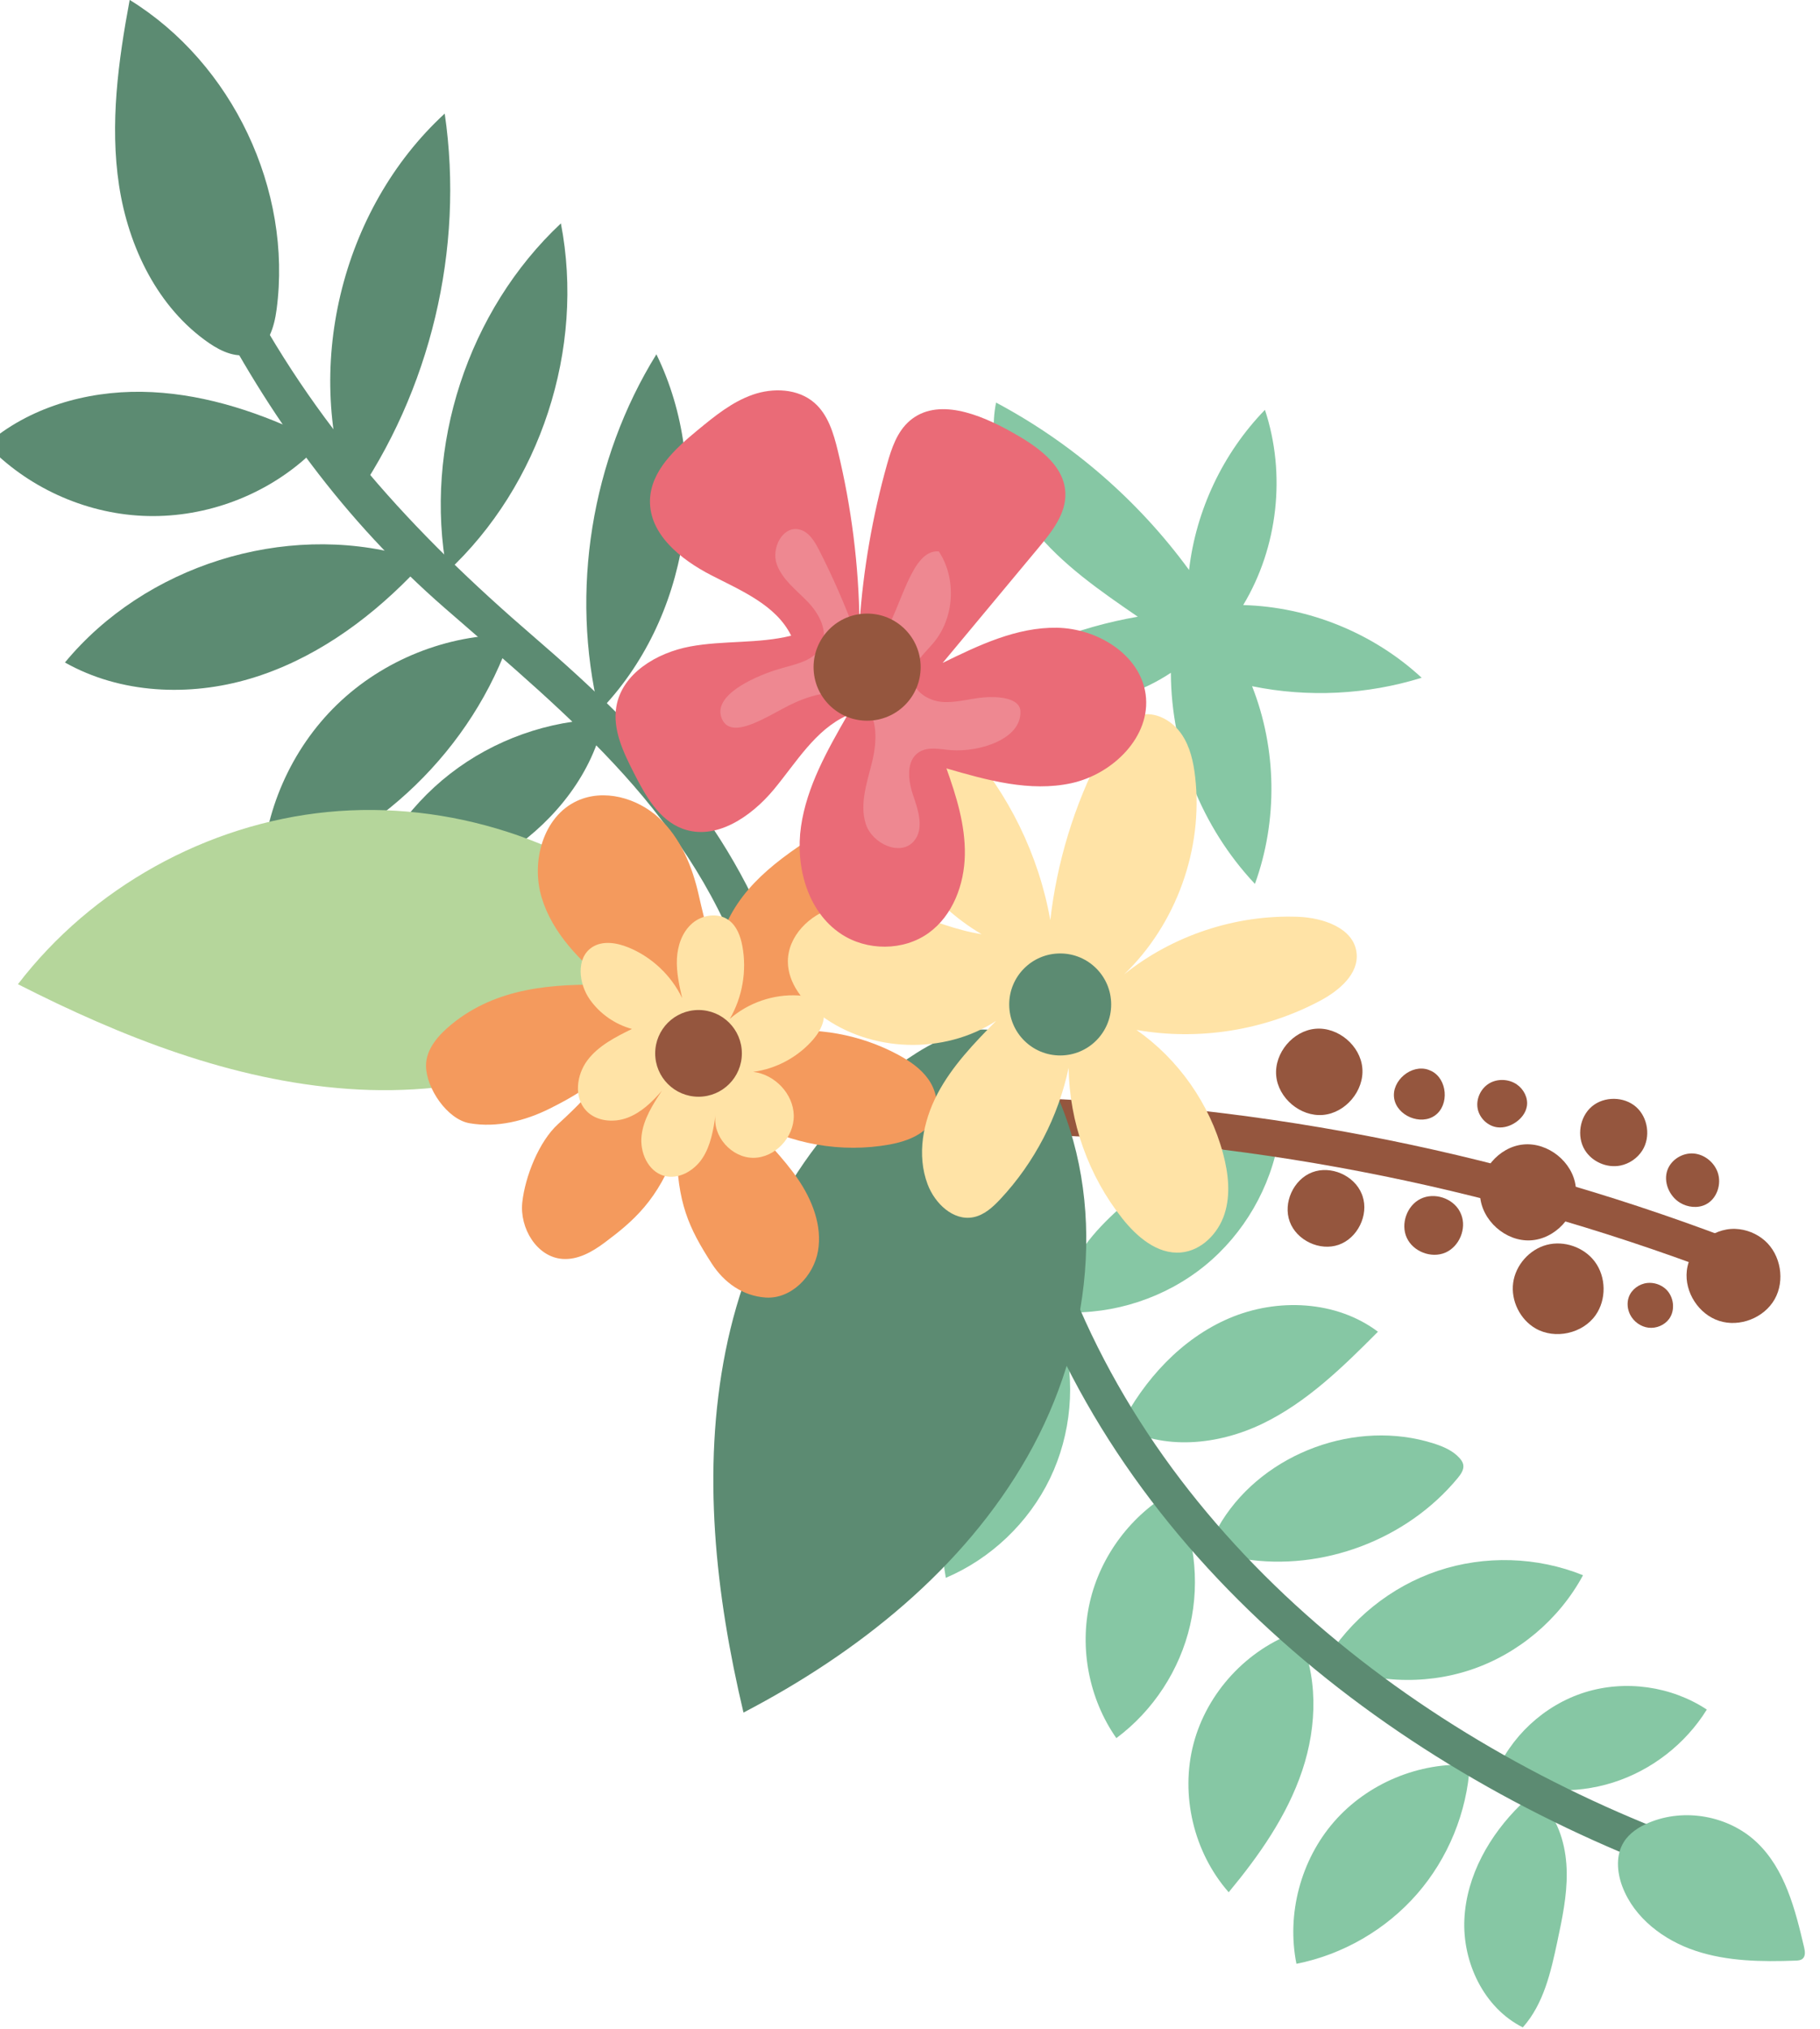 <?xml version="1.0" encoding="UTF-8" standalone="no"?>
<!-- Created with Inkscape (http://www.inkscape.org/) -->

<svg
   xmlns:dc="http://purl.org/dc/elements/1.1/"
   xmlns:cc="http://creativecommons.org/ns#"
   xmlns:rdf="http://www.w3.org/1999/02/22-rdf-syntax-ns#"
   xmlns:svg="http://www.w3.org/2000/svg"
   xmlns="http://www.w3.org/2000/svg"
   xmlns:xlink="http://www.w3.org/1999/xlink"
   xmlns:sodipodi="http://sodipodi.sourceforge.net/DTD/sodipodi-0.dtd"
   xmlns:inkscape="http://www.inkscape.org/namespaces/inkscape"
   width="169.887"
   height="189.343"
   viewBox="0 0 44.949 50.097"
   version="1.1"
   id="svg1161"
   inkscape:version="0.92.4 (5da689c313, 2019-01-14)"
   sodipodi:docname="7.svg">
  <defs
     id="defs1155">
    <clipPath
       id="SVGID_2_">
      <use
         height="100%"
         width="100%"
         y="0"
         x="0"
         style="overflow:visible"
         xlink:href="#SVGID_1_"
         overflow="visible"
         id="use15" />
    </clipPath>
    <clipPath
       id="SVGID_4_">
      <use
         height="100%"
         width="100%"
         y="0"
         x="0"
         style="overflow:visible"
         xlink:href="#SVGID_3_"
         overflow="visible"
         id="use91" />
    </clipPath>
    <clipPath
       id="SVGID_6_">
      <use
         height="100%"
         width="100%"
         y="0"
         x="0"
         style="overflow:visible"
         xlink:href="#SVGID_5_"
         overflow="visible"
         id="use193" />
    </clipPath>
    <clipPath
       id="SVGID_8_">
      <use
         height="100%"
         width="100%"
         y="0"
         x="0"
         style="overflow:visible"
         xlink:href="#SVGID_7_"
         overflow="visible"
         id="use251" />
    </clipPath>
    <clipPath
       id="SVGID_10_">
      <use
         height="100%"
         width="100%"
         y="0"
         x="0"
         style="overflow:visible"
         xlink:href="#SVGID_9_"
         overflow="visible"
         id="use335" />
    </clipPath>
    <clipPath
       id="SVGID_12_">
      <use
         height="100%"
         width="100%"
         y="0"
         x="0"
         style="overflow:visible"
         xlink:href="#SVGID_11_"
         overflow="visible"
         id="use453" />
    </clipPath>
    <clipPath
       id="SVGID_14_">
      <use
         height="100%"
         width="100%"
         y="0"
         x="0"
         style="overflow:visible"
         xlink:href="#SVGID_13_"
         overflow="visible"
         id="use597" />
    </clipPath>
    <clipPath
       id="SVGID_16_">
      <use
         height="100%"
         width="100%"
         y="0"
         x="0"
         style="overflow:visible"
         xlink:href="#SVGID_15_"
         overflow="visible"
         id="use679" />
    </clipPath>
    <clipPath
       id="SVGID_18_">
      <use
         height="100%"
         width="100%"
         y="0"
         x="0"
         style="overflow:visible"
         xlink:href="#SVGID_17_"
         overflow="visible"
         id="use785" />
    </clipPath>
    <clipPath
       id="SVGID_20_">
      <use
         height="100%"
         width="100%"
         y="0"
         x="0"
         style="overflow:visible"
         xlink:href="#SVGID_19_"
         overflow="visible"
         id="use837" />
    </clipPath>
    <clipPath
       id="SVGID_22_">
      <use
         height="100%"
         width="100%"
         y="0"
         x="0"
         style="overflow:visible"
         xlink:href="#SVGID_21_"
         overflow="visible"
         id="use915" />
    </clipPath>
    <clipPath
       id="SVGID_24_">
      <use
         height="100%"
         width="100%"
         y="0"
         x="0"
         style="overflow:visible"
         xlink:href="#SVGID_23_"
         overflow="visible"
         id="use1009" />
    </clipPath>
    <clipPath
       id="SVGID_26_">
      <use
         height="100%"
         width="100%"
         y="0"
         x="0"
         style="overflow:visible"
         xlink:href="#SVGID_25_"
         overflow="visible"
         id="use1129" />
    </clipPath>
    <clipPath
       id="SVGID_28_">
      <use
         height="100%"
         width="100%"
         y="0"
         x="0"
         style="overflow:visible"
         xlink:href="#SVGID_27_"
         overflow="visible"
         id="use1177" />
    </clipPath>
    <path
       inkscape:connector-curvature="0"
       id="SVGID_1_"
       d="m 85.61,63.771 c 0,0 9.11,-7.035 22.765,-12.285 6.524,-2.508 21.116,-6.162 22.188,-5.343 1.133,1.889 5.288,20.02 5.415,28.834 0.125,8.814 -5.667,28.584 -7.177,29.34 -1.511,0.754 -22.784,-5.016 -28.585,-8.31 C 94.676,92.859 89.593,88.308 85.611,83.54 85.61,80.015 85.61,63.771 85.61,63.771 Z" />
    <path
       inkscape:connector-curvature="0"
       id="SVGID_3_"
       d="m 66.218,63.771 c 0,0 -9.109,-7.035 -22.765,-12.285 -6.523,-2.508 -21.116,-6.162 -22.186,-5.343 -1.133,1.889 -5.288,20.021 -5.414,28.836 -0.127,8.812 5.666,28.582 7.176,29.338 1.511,0.754 22.782,-5.016 28.583,-8.31 5.54,-3.148 10.624,-7.699 14.605,-12.467 0.001,-3.525 0.001,-19.769 0.001,-19.769 z" />
    <path
       inkscape:connector-curvature="0"
       id="SVGID_5_"
       d="m 216.268,64.571 c 0,0 -9.109,-7.034 -22.765,-12.285 -6.523,-2.509 -21.116,-6.162 -22.187,-5.343 -1.133,1.889 -5.288,20.021 -5.414,28.835 -0.127,8.814 5.666,28.583 7.176,29.339 1.511,0.755 22.782,-5.014 28.583,-8.311 5.54,-3.147 10.624,-7.697 14.605,-12.465 0.002,-3.527 0.002,-19.77 0.002,-19.77 z" />
    <path
       inkscape:connector-curvature="0"
       id="SVGID_7_"
       d="m 235.66,64.57 c 0,0 9.11,-7.034 22.765,-12.285 6.524,-2.509 21.116,-6.162 22.188,-5.343 1.133,1.888 5.288,20.021 5.415,28.835 0.125,8.814 -5.667,28.583 -7.177,29.339 -1.511,0.755 -22.784,-5.014 -28.585,-8.311 -5.54,-3.148 -10.623,-7.697 -14.605,-12.466 C 235.66,80.814 235.66,64.57 235.66,64.57 Z" />
    <path
       inkscape:connector-curvature="0"
       id="SVGID_9_"
       d="m 365.769,66.058 c 0,0 -9.111,-7.032 -22.767,-12.284 -6.523,-2.508 -21.116,-6.161 -22.186,-5.343 -1.133,1.89 -5.289,20.021 -5.415,28.835 -0.126,8.814 5.667,28.583 7.178,29.338 1.51,0.757 22.782,-5.013 28.583,-8.31 5.54,-3.148 10.624,-7.696 14.606,-12.465 0.001,-3.526 0.001,-19.771 0.001,-19.771 z" />
    <path
       inkscape:connector-curvature="0"
       id="SVGID_11_"
       d="m 385.16,66.058 c 0,0 9.111,-7.034 22.766,-12.284 6.524,-2.508 21.116,-6.161 22.187,-5.343 1.133,1.89 5.288,20.021 5.416,28.835 0.125,8.814 -5.667,28.583 -7.178,29.338 -1.511,0.757 -22.782,-5.014 -28.585,-8.31 -5.54,-3.148 -10.623,-7.696 -14.605,-12.465 -10e-4,-3.526 -10e-4,-19.771 -10e-4,-19.771 z" />
    <path
       inkscape:connector-curvature="0"
       id="SVGID_13_"
       d="m 515.153,66.489 c 0,0 -9.11,-7.035 -22.766,-12.286 -6.523,-2.509 -21.116,-6.162 -22.186,-5.343 -1.133,1.89 -5.289,20.021 -5.415,28.834 -0.125,8.814 5.667,28.583 7.178,29.339 1.51,0.754 22.782,-5.014 28.583,-8.311 5.539,-3.147 10.624,-7.697 14.606,-12.465 0,-3.525 0,-19.768 0,-19.768 z" />
    <path
       inkscape:connector-curvature="0"
       id="SVGID_15_"
       d="m 534.544,66.489 c 0,0 9.112,-7.035 22.766,-12.286 6.525,-2.509 21.116,-6.162 22.188,-5.343 1.133,1.888 5.287,20.021 5.415,28.834 0.125,8.814 -5.667,28.583 -7.178,29.339 -1.51,0.754 -22.782,-5.015 -28.584,-8.311 -5.54,-3.147 -10.622,-7.697 -14.606,-12.465 -10e-4,-3.525 -10e-4,-19.768 -10e-4,-19.768 z" />
    <path
       inkscape:connector-curvature="0"
       id="SVGID_17_"
       d="m 666.023,66.498 c 0,0 -9.111,-7.035 -22.766,-12.285 -6.523,-2.509 -21.116,-6.162 -22.186,-5.343 -1.133,1.888 -5.289,20.02 -5.415,28.834 -0.126,8.814 5.667,28.583 7.178,29.338 1.511,0.755 22.782,-5.014 28.583,-8.31 5.539,-3.148 10.624,-7.698 14.606,-12.465 0,-3.527 0,-19.769 0,-19.769 z" />
    <path
       inkscape:connector-curvature="0"
       id="SVGID_19_"
       d="m 685.413,66.497 c 0,0 9.111,-7.034 22.766,-12.284 6.525,-2.509 21.116,-6.162 22.188,-5.343 1.133,1.888 5.287,20.02 5.415,28.834 0.125,8.814 -5.667,28.583 -7.178,29.338 -1.51,0.755 -22.782,-5.014 -28.584,-8.31 -5.54,-3.149 -10.623,-7.698 -14.606,-12.465 -10e-4,-3.527 -10e-4,-19.77 -10e-4,-19.77 z" />
    <path
       inkscape:connector-curvature="0"
       id="SVGID_21_"
       d="m 814.768,66.498 c 0,0 -9.109,-7.035 -22.765,-12.286 -6.523,-2.509 -21.116,-6.161 -22.186,-5.343 -1.133,1.888 -5.288,20.021 -5.414,28.835 -0.127,8.814 5.666,28.583 7.176,29.339 1.511,0.756 22.782,-5.014 28.583,-8.31 5.54,-3.148 10.624,-7.697 14.605,-12.466 10e-4,-3.526 10e-4,-19.769 10e-4,-19.769 z" />
    <path
       inkscape:connector-curvature="0"
       id="SVGID_23_"
       d="m 834.16,66.498 c 0,0 9.11,-7.035 22.765,-12.285 6.524,-2.509 21.116,-6.162 22.188,-5.343 1.133,1.889 5.288,20.021 5.415,28.835 0.125,8.814 -5.667,28.584 -7.177,29.339 -1.511,0.756 -22.784,-5.015 -28.585,-8.31 -5.54,-3.148 -10.622,-7.697 -14.605,-12.466 -10e-4,-3.527 -10e-4,-19.77 -10e-4,-19.77 z" />
    <path
       inkscape:connector-curvature="0"
       id="SVGID_25_"
       d="m 984.75,66.772 c 0,0 9.11,-7.035 22.765,-12.285 6.524,-2.509 21.116,-6.161 22.187,-5.343 1.133,1.889 5.288,20.021 5.414,28.835 0.126,8.814 -5.666,28.584 -7.177,29.34 -1.511,0.755 -22.782,-5.015 -28.583,-8.311 -5.54,-3.148 -10.624,-7.697 -14.606,-12.466 0,-3.527 0,-19.77 0,-19.77 z" />
    <path
       inkscape:connector-curvature="0"
       id="SVGID_27_"
       d="m 965.359,66.772 c 0,0 -9.11,-7.034 -22.765,-12.285 -6.524,-2.509 -21.116,-6.162 -22.187,-5.343 -1.133,1.889 -5.289,20.021 -5.415,28.835 -0.126,8.814 5.667,28.583 7.178,29.339 1.511,0.755 22.782,-5.015 28.583,-8.311 5.54,-3.148 10.624,-7.697 14.606,-12.466 0,-3.526 0,-19.769 0,-19.769 z" />
  </defs>
  <sodipodi:namedview
     id="base"
     pagecolor="#ffffff"
     bordercolor="#666666"
     borderopacity="1.0"
     inkscape:pageopacity="0.0"
     inkscape:pageshadow="2"
     inkscape:zoom="1.4"
     inkscape:cx="171.73141"
     inkscape:cy="31.311874"
     inkscape:document-units="mm"
     inkscape:current-layer="layer1"
     showgrid="false"
     units="px"
     inkscape:window-width="1920"
     inkscape:window-height="1017"
     inkscape:window-x="-8"
     inkscape:window-y="-8"
     inkscape:window-maximized="1"
     fit-margin-top="0"
     fit-margin-left="0"
     fit-margin-right="0"
     fit-margin-bottom="0" />
  <g
     inkscape:label="Layer 1"
     inkscape:groupmode="layer"
     id="layer1"
     transform="translate(-3.629,-245.723)">
    <g
       transform="matrix(0.397,0,0,0.397,-3.594,240.741)"
       id="g1288" />
    <g
       transform="matrix(0.397,0,0,0.397,-3.594,240.741)"
       id="g1290" />
    <g
       transform="matrix(0.397,0,0,0.397,-3.594,240.741)"
       id="g1292" />
    <g
       transform="matrix(0.397,0,0,0.397,-3.594,240.741)"
       id="g1294" />
    <g
       transform="matrix(0.397,0,0,0.397,-3.594,240.741)"
       id="g1296" />
    <g
       transform="matrix(0.397,0,0,0.397,-3.594,240.741)"
       id="g1298" />
    <g
       transform="matrix(0.365,0,0,0.365,-1.091,244.552)"
       id="Слой_9" />
    <g
       transform="matrix(0.361,0,0,0.361,-380.355,243.622)"
       id="g1383">
      <path
         style="fill:#86c7a4"
         inkscape:connector-curvature="0"
         d="m 1145.015,44.799 c 0.47,-4.086 2.325,-8 5.191,-10.95 1.453,4.385 0.895,9.393 -1.487,13.35 4.489,0.119 8.914,1.92 12.209,4.971 -3.737,1.161 -7.768,1.362 -11.602,0.577 1.695,4.284 1.766,9.189 0.196,13.521 -3.637,-3.862 -5.737,-9.133 -5.751,-14.438 -4.01,2.672 -9.494,2.951 -13.755,0.699 3.468,-2.274 7.406,-3.828 11.493,-4.533 -2.567,-1.76 -5.173,-3.555 -7.124,-5.98 -1.951,-2.425 -3.188,-5.614 -2.573,-8.664 5.188,2.757 9.739,6.703 13.203,11.447 z"
         id="path1267" />
      <g
         id="g1297">
        <path
           style="fill:#86c7a4"
           inkscape:connector-curvature="0"
           d="m 1151.172,83.592 c -0.553,3.42 -2.402,6.613 -5.091,8.796 -2.69,2.183 -6.195,3.335 -9.656,3.173 -0.255,-2.184 1.041,-4.253 2.548,-5.855 3.183,-3.38 7.586,-5.587 12.199,-6.114 z"
           id="path1269" />
        <path
           style="fill:#86c7a4"
           inkscape:connector-curvature="0"
           d="m 1157.938,96.893 c -2.384,2.395 -4.848,4.813 -7.89,6.285 -3.042,1.472 -6.813,1.858 -9.736,0.163 1.628,-3.172 4.175,-5.971 7.454,-7.371 3.28,-1.4 7.322,-1.22 10.172,0.923 z"
           id="path1271" />
        <path
           style="fill:#86c7a4"
           inkscape:connector-curvature="0"
           d="m 1161.748,104.534 c 0.657,0.209 1.32,0.489 1.778,1.005 0.113,0.128 0.215,0.274 0.247,0.442 0.064,0.335 -0.157,0.652 -0.374,0.915 -3.476,4.214 -9.254,6.398 -14.648,5.536 -0.81,-0.129 -1.769,-0.481 -1.899,-1.291 -0.073,-0.458 0.159,-0.905 0.405,-1.297 2.941,-4.693 9.215,-6.991 14.491,-5.31 z"
           id="path1273" />
        <path
           style="fill:#86c7a4"
           inkscape:connector-curvature="0"
           d="m 1128.374,113.724 c -0.575,-3.231 -0.107,-6.639 1.318,-9.596 1.425,-2.956 3.8,-5.445 6.687,-7.007 0.897,3.232 0.579,6.786 -0.878,9.808 -1.458,3.021 -4.04,5.484 -7.127,6.795 z"
           id="path1275" />
        <path
           style="fill:#86c7a4"
           inkscape:connector-curvature="0"
           d="m 1140.041,124.686 c 2.521,-1.873 4.344,-4.664 5.046,-7.725 0.702,-3.061 0.278,-6.368 -1.175,-9.152 -2.839,1.585 -4.958,4.409 -5.685,7.579 -0.727,3.169 -0.051,6.634 1.814,9.298 z"
           id="path1277" />
        <path
           style="fill:#86c7a4"
           inkscape:connector-curvature="0"
           d="m 1152.405,117.41 c -3.42,1.191 -6.164,4.16 -7.084,7.662 -0.92,3.502 0.013,7.436 2.406,10.154 2.08,-2.505 3.99,-5.223 5.027,-8.31 1.038,-3.086 1.123,-6.602 -0.349,-9.506 z"
           id="path1279" />
        <path
           style="fill:#86c7a4"
           inkscape:connector-curvature="0"
           d="m 1164.223,126.524 c -3.466,-0.218 -6.999,1.257 -9.282,3.873 -2.283,2.617 -3.265,6.317 -2.579,9.722 3.174,-0.629 6.123,-2.336 8.25,-4.774 2.127,-2.437 3.418,-5.591 3.611,-8.821 z"
           id="path1281" />
        <path
           style="fill:#86c7a4"
           inkscape:connector-curvature="0"
           d="m 1167.704,129.234 c -2.126,2.077 -3.704,4.844 -3.852,7.813 -0.148,2.969 1.336,6.092 3.996,7.419 1.424,-1.591 1.919,-3.783 2.363,-5.872 0.331,-1.555 0.663,-3.125 0.642,-4.714 -0.021,-1.589 -0.427,-3.222 -1.43,-4.456 -0.28,-0.344 -0.684,-0.679 -1.117,-0.585 -0.237,0.052 -0.428,0.225 -0.602,0.395 z"
           id="path1283" />
        <path
           style="fill:#86c7a4"
           inkscape:connector-curvature="0"
           d="m 1171.968,113.545 c -1.622,3.014 -4.421,5.375 -7.666,6.464 -3.245,1.089 -6.901,0.896 -10.013,-0.53 1.737,-2.903 4.536,-5.156 7.744,-6.233 3.207,-1.076 6.798,-0.968 9.935,0.299 z"
           id="path1285" />
        <path
           style="fill:#86c7a4"
           inkscape:connector-curvature="0"
           d="m 1165.894,127.317 c 1.069,-2.707 3.404,-4.882 6.179,-5.757 2.776,-0.875 5.936,-0.432 8.364,1.173 -1.459,2.353 -3.781,4.157 -6.421,4.99 -2.64,0.833 -5.578,0.686 -8.122,-0.406 z"
           id="path1287" />
        <g
           id="g1293">
          <g
             id="g1291">
            <path
               style="fill:#5c8b72"
               inkscape:connector-curvature="0"
               d="m 1132.52,88.464 c 5.786,21.587 23.83,36.784 43.896,44.798 1.484,0.593 2.122,-1.802 0.658,-2.387 -19.248,-7.687 -36.62,-22.374 -42.167,-43.069 -0.413,-1.54 -2.801,-0.886 -2.387,0.658 z"
               id="path1289" />
          </g>
        </g>
        <path
           style="fill:#86c7a4"
           inkscape:connector-curvature="0"
           d="m 1174.657,134.831 c -0.369,-0.98 -0.456,-2.14 0.095,-3.031 0.387,-0.626 1.041,-1.044 1.72,-1.33 2.436,-1.026 5.455,-0.479 7.376,1.336 1.938,1.832 2.635,4.585 3.244,7.181 0.064,0.271 0.109,0.603 -0.102,0.785 -0.13,0.112 -0.315,0.124 -0.487,0.13 -2.299,0.083 -4.647,0.056 -6.83,-0.669 -2.184,-0.723 -4.205,-2.249 -5.016,-4.402 z"
           id="path1295" />
      </g>
      <g
         id="g1321">
        <g
           id="g1303">
          <g
             id="g1301">
            <path
               style="fill:#5c8b72"
               inkscape:connector-curvature="0"
               d="m 1077.885,26.18 c 4.19,8.141 9.308,15.215 16.224,21.235 8.776,7.64 16.964,14.201 20.792,25.626 0.504,1.505 2.896,0.86 2.387,-0.658 -3.316,-9.896 -9.271,-16.275 -17.057,-22.978 -8.396,-7.227 -15.085,-14.52 -20.208,-24.475 -0.731,-1.419 -2.867,-0.167 -2.138,1.25 z"
               id="path1299" />
          </g>
        </g>
        <path
           style="fill:#5c8b72"
           inkscape:connector-curvature="0"
           d="m 1077.965,29.279 c 0.873,0.601 1.986,1.098 2.967,0.697 1.104,-0.452 1.499,-1.798 1.657,-2.981 1.09,-8.191 -3.016,-16.845 -10.05,-21.181 -0.781,4.183 -1.366,8.477 -0.727,12.685 0.639,4.208 2.648,8.367 6.153,10.78 z"
           id="path1305" />
        <path
           style="fill:#5c8b72"
           inkscape:connector-curvature="0"
           d="m 1087.739,40.219 c -3.406,-9.066 -0.779,-20.078 6.353,-26.631 1.353,9.251 -0.97,18.988 -6.353,26.631 z"
           id="path1307" />
        <path
           style="fill:#5c8b72"
           inkscape:connector-curvature="0"
           d="m 1094.247,44.943 c -1.613,-8.573 1.428,-17.879 7.793,-23.846 1.657,8.572 -1.393,17.906 -7.793,23.846 z"
           id="path1309" />
        <path
           style="fill:#5c8b72"
           inkscape:connector-curvature="0"
           d="m 1104.647,54.478 c -1.981,-8.231 -0.534,-17.232 3.927,-24.428 3.859,7.896 2.213,18.139 -3.927,24.428 z"
           id="path1311" />
        <path
           style="fill:#5c8b72"
           inkscape:connector-curvature="0"
           d="m 1084.502,37.223 c 0.356,-0.312 0.73,-0.767 0.554,-1.206 -0.109,-0.272 -0.395,-0.423 -0.66,-0.548 -3.459,-1.634 -7.2,-2.799 -11.025,-2.854 -3.825,-0.055 -7.748,1.077 -10.63,3.592 2.759,2.912 6.669,4.703 10.676,4.89 4.007,0.188 8.067,-1.231 11.085,-3.874 z"
           id="path1313" />
        <path
           style="fill:#5c8b72"
           inkscape:connector-curvature="0"
           d="m 1091.721,45.266 c 0.253,-0.258 0.523,-0.601 0.406,-0.944 -0.102,-0.297 -0.444,-0.426 -0.747,-0.51 -8.284,-2.302 -17.793,0.687 -23.27,7.314 3.8,2.144 8.51,2.349 12.691,1.1 4.18,-1.248 7.863,-3.847 10.92,-6.96 z"
           id="path1315" />
        <path
           style="fill:#5c8b72"
           inkscape:connector-curvature="0"
           d="m 1098.648,49.227 c -4.388,-0.031 -8.763,1.721 -11.916,4.772 -3.154,3.051 -5.049,7.366 -5.162,11.753 7.882,-2.367 14.453,-8.724 17.078,-16.525 z"
           id="path1317" />
        <path
           style="fill:#5c8b72"
           inkscape:connector-curvature="0"
           d="m 1104.984,54.996 c -3.787,0.085 -7.535,1.418 -10.525,3.743 -2.99,2.325 -5.205,5.63 -6.22,9.279 3.672,-0.751 7.315,-1.94 10.4,-4.069 3.085,-2.129 5.577,-5.284 6.345,-8.953 z"
           id="path1319" />
      </g>
      <g
         id="g1351">
        <g
           id="g1327">
          <g
             id="g1325">
            <path
               style="fill:#95563e"
               inkscape:connector-curvature="0"
               d="m 1131.561,83.317 c 17.019,0.301 33.67,3.515 49.589,9.533 1.496,0.566 2.136,-1.828 0.658,-2.387 -16.12,-6.095 -33.019,-9.317 -50.247,-9.622 -1.597,-0.028 -1.595,2.448 0,2.476 z"
               id="path1323" />
          </g>
        </g>
        <path
           style="fill:#95563e"
           inkscape:connector-curvature="0"
           d="m 1156.87,78.868 c 0.133,1.543 -1.151,3.068 -2.694,3.2 -1.543,0.132 -3.068,-1.151 -3.2,-2.694 -0.132,-1.543 1.151,-3.068 2.694,-3.2 1.543,-0.132 3.068,1.151 3.2,2.694"
           id="path1329" />
        <path
           style="fill:#95563e"
           inkscape:connector-curvature="0"
           d="m 1156.886,87.622 c 0.432,1.299 -0.341,2.873 -1.633,3.325 -1.292,0.452 -2.878,-0.297 -3.35,-1.582 -0.472,-1.285 0.254,-2.882 1.531,-3.373 1.278,-0.491 2.886,0.21 3.396,1.48"
           id="path1331" />
        <path
           style="fill:#95563e"
           inkscape:connector-curvature="0"
           d="m 1161.381,78.975 c -1.15,-0.394 -2.517,0.745 -2.336,1.948 0.181,1.202 1.823,1.889 2.806,1.173 0.983,-0.715 0.835,-2.489 -0.254,-3.031"
           id="path1333" />
        <path
           style="fill:#95563e"
           inkscape:connector-curvature="0"
           d="m 1163.542,88.676 c -0.486,-0.922 -1.754,-1.333 -2.688,-0.871 -0.935,0.461 -1.38,1.717 -0.944,2.664 0.436,0.947 1.679,1.426 2.637,1.015 0.958,-0.411 1.47,-1.64 1.086,-2.609"
           id="path1335" />
        <path
           style="fill:#95563e"
           inkscape:connector-curvature="0"
           d="m 1171.468,86.962 c -0.206,-1.683 -1.897,-3.038 -3.584,-2.874 -1.687,0.164 -3.084,1.822 -2.96,3.513 0.124,1.691 1.746,3.127 3.439,3.045 1.693,-0.082 3.169,-1.669 3.128,-3.364"
           id="path1337" />
        <path
           style="fill:#95563e"
           inkscape:connector-curvature="0"
           d="m 1168.127,81.467 c 0.092,-0.569 -0.215,-1.161 -0.691,-1.487 -0.552,-0.378 -1.327,-0.409 -1.899,-0.062 -0.572,0.348 -0.901,1.062 -0.777,1.72 0.125,0.658 0.705,1.207 1.371,1.278 0.438,0.047 0.883,-0.101 1.245,-0.352 0.375,-0.259 0.679,-0.647 0.751,-1.097 z"
           id="path1339" />
        <path
           style="fill:#95563e"
           inkscape:connector-curvature="0"
           d="m 1176.021,84.503 c 0.589,-0.924 0.396,-2.267 -0.429,-2.988 -0.825,-0.721 -2.182,-0.733 -3.019,-0.026 -0.837,0.707 -1.053,2.046 -0.48,2.981 0.492,0.802 1.507,1.245 2.429,1.06 0.611,-0.123 1.165,-0.503 1.499,-1.027 z"
           id="path1341" />
        <path
           style="fill:#95563e"
           inkscape:connector-curvature="0"
           d="m 1178.604,88.072 c 0.525,0.318 1.211,0.393 1.76,0.119 0.763,-0.38 1.099,-1.388 0.818,-2.193 -0.245,-0.704 -0.923,-1.245 -1.667,-1.295 -0.744,-0.05 -1.502,0.416 -1.766,1.113 -0.306,0.816 0.11,1.803 0.855,2.256 z"
           id="path1343" />
        <path
           style="fill:#95563e"
           inkscape:connector-curvature="0"
           d="m 1184.397,90.657 c -0.552,-0.484 -1.275,-0.771 -2.009,-0.797 -1.61,-0.058 -3.148,1.273 -3.321,2.875 -0.158,1.461 0.818,2.966 2.216,3.417 1.398,0.451 3.07,-0.201 3.794,-1.479 0.724,-1.278 0.425,-3.048 -0.68,-4.016 z"
           id="path1345" />
        <path
           style="fill:#95563e"
           inkscape:connector-curvature="0"
           d="m 1177.629,93.976 c -0.337,-0.309 -0.808,-0.464 -1.262,-0.417 -0.559,0.058 -1.083,0.441 -1.27,0.971 -0.137,0.389 -0.091,0.834 0.097,1.201 0.242,0.475 0.725,0.823 1.254,0.886 0.529,0.063 1.088,-0.167 1.405,-0.595 0.446,-0.604 0.33,-1.538 -0.224,-2.046 z"
           id="path1347" />
        <path
           style="fill:#95563e"
           inkscape:connector-curvature="0"
           d="m 1172.825,95.765 c 0.754,-1.068 0.731,-2.623 -0.054,-3.669 -0.737,-0.982 -2.091,-1.455 -3.28,-1.145 -1.188,0.31 -2.139,1.384 -2.303,2.601 -0.164,1.217 0.469,2.504 1.534,3.117 1.331,0.767 3.217,0.352 4.103,-0.904 z"
           id="path1349" />
      </g>
      <path
         style="fill:#5c8b72"
         inkscape:connector-curvature="0"
         d="m 1135.646,79.991 c -0.665,-1.368 -1.546,-2.741 -2.925,-3.38 -2.036,-0.943 -4.435,0.007 -6.332,1.206 -7.025,4.439 -11.461,12.267 -13.087,20.416 -1.626,8.149 -0.687,16.619 1.23,24.705 7.839,-4.085 15.055,-9.83 19.428,-17.512 4.373,-7.682 5.549,-17.484 1.686,-25.435 z"
         id="path1353" />
      <g
         id="g1365">
        <path
           style="fill:#b5d69b"
           inkscape:connector-curvature="0"
           d="m 1109.57,73.26 c 0.482,-0.458 0.966,-0.977 1.089,-1.631 0.208,-1.103 -0.664,-2.094 -1.506,-2.836 -6.238,-5.491 -14.799,-8.253 -23.07,-7.443 -8.271,0.81 -16.133,5.18 -21.188,11.777 7.088,3.606 14.657,6.594 22.59,7.159 7.933,0.565 16.32,-1.548 22.085,-7.026 z"
           id="path1355" />
        <g
           id="g1363">
          <path
             style="fill:#f49a5d"
             inkscape:connector-curvature="0"
             d="m 1095.79,82.635 c -1.522,-0.265 -2.97,-2.389 -2.978,-3.934 0,-1.161 0.878,-2.123 1.779,-2.855 3.046,-2.475 6.846,-2.778 10.769,-2.665 -1.984,-1.619 -3.898,-3.528 -4.636,-5.98 -0.738,-2.452 0.096,-5.539 2.422,-6.61 1.834,-0.845 4.108,-0.208 5.595,1.158 1.487,1.366 2.293,3.329 2.734,5.3 0.441,1.971 0.712,2.706 1.073,4.693 0.601,-3.735 2.635,-5.894 5.755,-8.033 0.915,-0.627 1.938,-1.155 3.043,-1.253 1.105,-0.097 2.304,0.309 2.925,1.228 0.925,1.368 0.295,3.226 -0.502,4.672 -1.75,3.173 -4.214,5.948 -7.158,8.06 2.894,-0.398 5.91,0.145 8.483,1.526 0.789,0.424 1.555,0.94 2.075,1.67 0.52,0.729 0.76,1.707 0.435,2.542 -0.458,1.181 -1.826,1.709 -3.072,1.935 -3.289,0.597 -6.783,-0.016 -9.673,-1.697 1.098,1.369 2.385,2.588 3.379,4.035 0.994,1.447 1.69,3.212 1.392,4.942 -0.298,1.73 -1.843,3.309 -3.594,3.185 -1.551,-0.11 -2.828,-1.013 -3.672,-2.319 -1.598,-2.472 -2.359,-4.168 -2.405,-7.886 -1.239,3.544 -3.008,5.016 -4.939,6.459 -0.84,0.628 -1.826,1.184 -2.872,1.107 -1.763,-0.13 -2.942,-2.116 -2.749,-3.874 0.193,-1.758 1.141,-4.165 2.452,-5.352 1.311,-1.187 2.323,-2.265 3.434,-3.641 -1.481,1.186 -2.294,1.729 -3.991,2.577 -1.696,0.85 -3.634,1.335 -5.504,1.01 z"
             id="path1357" />
          <path
             style="fill:#ffe3a6"
             inkscape:connector-curvature="0"
             d="m 1106.653,70.61 c 1.6,0.651 2.941,1.915 3.685,3.474 -0.201,-0.883 -0.403,-1.78 -0.361,-2.684 0.042,-0.905 0.358,-1.835 1.042,-2.43 0.684,-0.595 1.775,-0.757 2.506,-0.222 0.555,0.406 0.807,1.107 0.932,1.783 0.312,1.687 10e-4,3.483 -0.861,4.967 1.275,-1.111 2.993,-1.699 4.681,-1.601 0.579,0.033 1.213,0.181 1.546,0.655 0.484,0.691 0.069,1.654 -0.474,2.299 -1.041,1.234 -2.554,2.061 -4.155,2.27 1.475,0.17 2.754,1.503 2.779,2.988 0.025,1.485 -1.282,2.89 -2.767,2.892 -1.485,0.002 -2.818,-1.483 -2.58,-2.949 -0.158,1.031 -0.328,2.098 -0.9,2.971 -0.572,0.873 -1.661,1.498 -2.66,1.199 -1.086,-0.326 -1.637,-1.619 -1.506,-2.745 0.131,-1.127 0.77,-2.121 1.392,-3.069 -0.66,0.765 -1.413,1.497 -2.36,1.853 -0.947,0.356 -2.126,0.252 -2.82,-0.483 -0.86,-0.91 -0.667,-2.453 0.087,-3.452 0.754,-1 1.92,-1.586 3.043,-2.139 -1.154,-0.311 -2.192,-1.035 -2.881,-2.012 -0.768,-1.087 -0.963,-2.836 0.147,-3.571 0.719,-0.477 1.686,-0.319 2.485,0.006 z"
             id="path1359" />
          <circle
             style="fill:#95563e"
             cx="1111.456"
             cy="77.857"
             r="2.965"
             id="circle1361" />
        </g>
      </g>
      <g
         id="g1371">
        <path
           style="fill:#ffe3a6"
           inkscape:connector-curvature="0"
           d="m 1117.568,71.575 c 0,-1.734 1.48,-3.208 3.148,-3.683 1.668,-0.475 3.459,-0.148 5.118,0.359 1.658,0.508 3.274,1.195 4.989,1.455 -3.581,-2.105 -6.224,-5.745 -7.116,-9.801 -0.422,-1.919 -0.122,-4.458 1.745,-5.071 1.545,-0.508 3.107,0.68 4.195,1.888 3.024,3.358 5.084,7.573 5.875,12.022 0.453,-3.967 1.639,-7.85 3.479,-11.394 0.631,-1.214 1.527,-2.52 2.887,-2.675 1.025,-0.118 2.032,0.505 2.616,1.356 0.584,0.851 0.812,1.896 0.929,2.921 0.56,4.922 -1.289,10.062 -4.856,13.5 3.326,-2.665 7.625,-4.089 11.884,-3.935 1.713,0.062 3.813,0.756 4.013,2.458 0.171,1.45 -1.194,2.591 -2.482,3.278 -3.814,2.035 -8.317,2.751 -12.574,2.001 2.875,2.011 5.01,5.056 5.921,8.444 0.364,1.355 0.534,2.815 0.1,4.15 -0.433,1.335 -1.583,2.506 -2.982,2.626 -1.605,0.138 -3.006,-1.063 -4.008,-2.325 -2.309,-2.907 -3.622,-6.59 -3.673,-10.301 -0.704,3.337 -2.334,6.473 -4.661,8.966 -0.518,0.555 -1.113,1.102 -1.858,1.249 -1.372,0.271 -2.635,-0.943 -3.128,-2.252 -0.754,-2.002 -0.321,-4.298 0.676,-6.191 0.997,-1.893 2.506,-3.459 4.009,-4.982 -3.565,2.323 -8.573,2.165 -11.984,-0.379 -1.199,-0.896 -2.258,-2.19 -2.262,-3.684 z"
           id="path1367" />
        <circle
           style="fill:#5c8b72"
           cx="1136.199"
           cy="74.512"
           r="3.488"
           id="circle1369" />
      </g>
      <g
         id="g1381">
        <g
           id="g1377">
          <path
             style="fill:#ea6b77"
             inkscape:connector-curvature="0"
             d="m 1111.412,35.223 c 1.151,-0.947 2.334,-1.913 3.741,-2.407 1.407,-0.494 3.107,-0.427 4.231,0.552 0.931,0.81 1.308,2.072 1.599,3.272 0.937,3.863 1.437,7.833 1.486,11.808 0.255,-3.675 0.887,-7.324 1.883,-10.87 0.307,-1.094 0.688,-2.239 1.55,-2.979 1.887,-1.619 4.767,-0.462 6.941,0.746 1.708,0.95 3.634,2.234 3.71,4.187 0.054,1.397 -0.891,2.611 -1.786,3.686 -2.203,2.645 -4.405,5.291 -6.608,7.936 2.473,-1.211 5.065,-2.45 7.819,-2.404 2.753,0.046 5.689,1.823 6.066,4.551 0.397,2.876 -2.237,5.459 -5.074,6.078 -2.837,0.619 -5.767,-0.199 -8.554,-1.01 0.685,1.91 1.298,3.892 1.26,5.921 -0.039,2.029 -0.826,4.138 -2.47,5.328 -1.727,1.25 -4.235,1.246 -6.009,0.064 -2.297,-1.529 -3.126,-4.623 -2.728,-7.354 0.398,-2.731 1.797,-5.197 3.17,-7.591 -2.202,0.986 -3.498,3.233 -5.042,5.087 -1.544,1.854 -3.966,3.509 -6.229,2.672 -1.626,-0.602 -2.553,-2.277 -3.339,-3.823 -0.719,-1.413 -1.459,-2.952 -1.197,-4.516 0.383,-2.287 2.775,-3.703 5.055,-4.125 2.28,-0.423 4.657,-0.18 6.908,-0.738 -1.028,-2.091 -3.398,-3.069 -5.469,-4.135 -2.071,-1.067 -4.244,-2.792 -4.191,-5.121 0.046,-2.005 1.728,-3.539 3.277,-4.815 z"
             id="path1373" />
          <path
             style="fill:#ee8891"
             inkscape:connector-curvature="0"
             d="m 1127.532,49.781 c -0.615,0.735 -1.491,1.445 -1.425,2.401 0.065,0.945 1.079,1.567 2.024,1.641 0.945,0.074 1.875,-0.227 2.82,-0.307 0.944,-0.08 2.488,0 2.527,0.947 0.078,1.918 -2.826,2.802 -4.74,2.658 -0.746,-0.056 -1.563,-0.267 -2.195,0.134 -0.917,0.583 -0.75,1.957 -0.395,2.984 0.355,1.027 0.751,2.276 0.045,3.101 -0.926,1.083 -2.873,0.174 -3.299,-1.186 -0.426,-1.36 0.088,-2.809 0.429,-4.193 0.342,-1.383 0.438,-3.041 -0.581,-4.036 -1.223,-1.194 -3.259,-0.721 -4.81,-0.002 -1.551,0.719 -4.189,2.627 -4.874,1.061 -0.682,-1.558 2.039,-2.81 3.656,-3.338 1.16,-0.378 2.612,-0.534 3.147,-1.631 0.496,-1.015 -0.148,-2.224 -0.932,-3.038 -0.783,-0.814 -1.761,-1.527 -2.128,-2.596 -0.366,-1.069 0.393,-2.577 1.503,-2.363 0.675,0.13 1.085,0.802 1.397,1.414 0.932,1.825 1.756,3.706 2.465,5.628 0.158,0.428 0.392,0.928 0.844,0.987 0.46,0.06 0.816,-0.375 1.072,-0.762 1.27,-1.919 1.924,-5.913 3.811,-5.758 1.23,1.87 1.076,4.539 -0.361,6.254 z"
             id="path1375" />
        </g>
        <circle
           style="fill:#95563e"
           cx="1122.99"
           cy="51.444"
           r="3.663"
           id="circle1379" />
      </g>
    </g>
    <g
       transform="matrix(0.361,0,0,0.361,-1.169,243.622)"
       id="g1385" />
    <g
       transform="matrix(0.361,0,0,0.361,-1.169,243.622)"
       id="g1387" />
    <g
       transform="matrix(0.361,0,0,0.361,-1.169,243.622)"
       id="g1389" />
    <g
       transform="matrix(0.361,0,0,0.361,-1.169,243.622)"
       id="g1391" />
    <g
       transform="matrix(0.361,0,0,0.361,-1.169,243.622)"
       id="g1393" />
    <g
       transform="matrix(0.361,0,0,0.361,-1.169,243.622)"
       id="g1395" />
  </g>
</svg>
